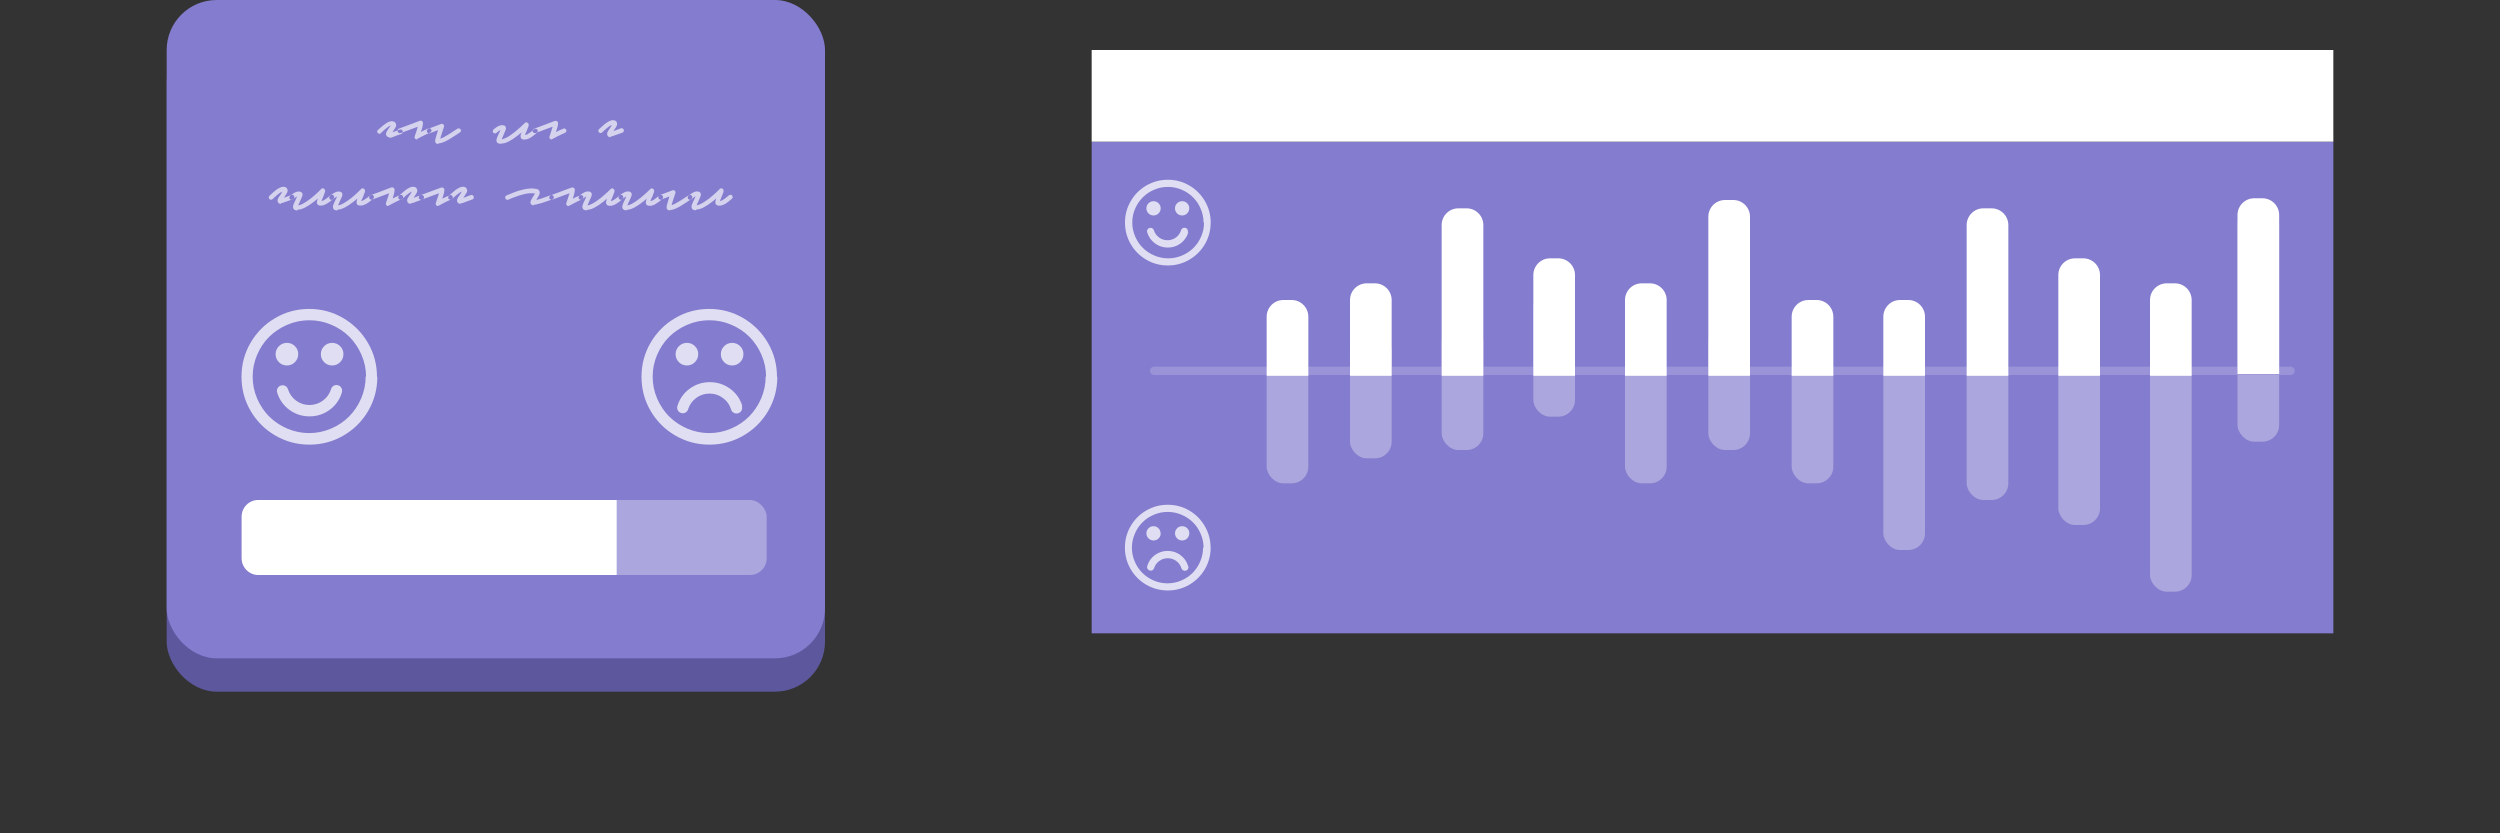 <svg xmlns="http://www.w3.org/2000/svg" viewBox="0 0 300 100">
  <rect x="0" y="0" width="300" height="100" fill="#333333" stroke="none"/>
  <g fill="none" fill-rule="evenodd">
    <path fill="#847CCE" d="M131 17h149v59H131z"/>
    <rect width="5" height="15" x="152" y="43" fill="#ABA6DD" rx="2"/>
    <rect width="5" height="15" x="162" y="40" fill="#ABA6DD" rx="2"/>
    <rect width="5" height="15" x="173" y="39" fill="#ABA6DD" rx="2"/>
    <rect width="5" height="15" x="184" y="35" fill="#ABA6DD" rx="2"/>
    <rect width="5" height="15" x="195" y="43" fill="#ABA6DD" rx="2"/>
    <rect width="5" height="15" x="205" y="39" fill="#ABA6DD" rx="2"/>
    <rect width="5" height="15" x="215" y="43" fill="#ABA6DD" rx="2"/>
    <rect width="5" height="23" x="226" y="43" fill="#ABA6DD" rx="2"/>
    <rect width="5" height="17" x="236" y="43" fill="#ABA6DD" rx="2"/>
    <rect width="5" height="20" x="247" y="43" fill="#ABA6DD" rx="2"/>
    <rect width="5" height="28" x="258" y="43" fill="#ABA6DD" rx="2"/>
    <rect width="5" height="28" x="268.5" y="25" fill="#ABA6DD" rx="2"/>
    <path fill="#9A93D7" d="M138.5 45h136.367c.276 0 .5-.224.5-.5s-.224-.5-.5-.5H138.5c-.276 0-.5.224-.5.5s.224.5.5.5z"/>
    <rect width="79" height="79" x="20" y="4" fill="#5D579E" rx="6"/>
    <rect width="79" height="79" x="20" fill="#847CCE" rx="6"/>
    <rect width="63" height="9" x="29" y="60" fill="#FFF" opacity=".32" rx="2"/>
    <path fill="#FFF" d="M74 60H31.007C29.89 60 29 60.894 29 61.997v5.006c0 1.1.9 1.997 2.007 1.997H74v-9zm199.5-15.113V25.8c0-1.107-.898-2.007-2.005-2.007h-.99c-1.11 0-2.005.898-2.005 2.007v19.087h5zm-10.5.207v-9.087c0-1.107-.898-2.007-2.005-2.007h-.99c-1.11 0-2.005.898-2.005 2.007v9.087h5zm-11 0V33.007c0-1.107-.898-2.007-2.005-2.007h-.99c-1.11 0-2.005.898-2.005 2.007v12.087h5zm-11 0V27.007c0-1.107-.898-2.007-2.005-2.007h-.99c-1.11 0-2.005.898-2.005 2.007v18.087h5zm-10 0v-7.087c0-1.107-.898-2.007-2.005-2.007h-.99c-1.11 0-2.005.898-2.005 2.007v7.087h5zm-11 0v-7.087c0-1.107-.898-2.007-2.005-2.007h-.99c-1.11 0-2.005.898-2.005 2.007v7.087h5zm-10 0V26.007c0-1.107-.898-2.007-2.005-2.007h-.99c-1.11 0-2.005.898-2.005 2.007v19.087h5zm-10 0v-9.087c0-1.107-.898-2.007-2.005-2.007h-.99c-1.11 0-2.005.898-2.005 2.007v9.087h5zm-33 0v-9.087c0-1.107-.898-2.007-2.005-2.007h-.99c-1.11 0-2.005.898-2.005 2.007v9.087h5zm22 0V33.007c0-1.107-.898-2.007-2.005-2.007h-.99c-1.11 0-2.005.898-2.005 2.007v12.087h5zm-11 0V27.007c0-1.107-.898-2.007-2.005-2.007h-.99c-1.11 0-2.005.898-2.005 2.007v18.087h5zm-21 0v-7.087c0-1.107-.898-2.007-2.005-2.007h-.99c-1.11 0-2.005.898-2.005 2.007v7.087h5z"/>
    <path fill="#FFF" d="M46.698 16.47c-.03 0-.054-.004-.072-.01-.096-.024-.163-.06-.203-.113-.04-.05-.064-.09-.076-.12-.048-.133-.035-.27.04-.41.076-.142.17-.29.284-.446.04-.04.07-.09.1-.15l.09-.15c.01 0 .02-.02.03-.03-.03.01-.08.03-.13.06s-.11.06-.17.11c-.1.07-.22.16-.34.26l-.37.33-.09.09-.09.09c-.05.05-.11.07-.19.07-.07 0-.13-.03-.18-.09-.05-.05-.07-.12-.07-.19.01-.08.04-.14.09-.18.03-.03.06-.06.1-.08l.1-.09.43-.37c.14-.11.28-.21.42-.3.14-.08.27-.14.41-.18.14-.04.27-.04.39 0 .11.03.18.08.22.13.04.05.07.1.08.14.06.14.05.28-.03.43-.08.14-.18.3-.3.48-.01.01-.02.03-.04.06-.01.03-.03.05-.05.07.09-.03.21-.08.35-.13.14-.05.32-.12.53-.2.08-.02.15-.02.22.01.07.04.11.09.14.16.03.07.03.13 0 .2s-.08.12-.15.15l-.53.18c-.15.06-.28.1-.39.15l-.15.06-.12.04c-.05.01-.08.02-.11.03-.02.01-.05.02-.08.02zm3.33.27c-.072 0-.132-.022-.18-.064-.096-.078-.123-.177-.08-.297 0-.01.02-.08.066-.22s.098-.3.158-.47l.08-.27.064-.21-.432.16-.517.19-.563.21-.558.2c-.066.02-.133.02-.203-.02s-.118-.09-.148-.16c-.024-.07-.02-.14.013-.21.034-.07.086-.12.158-.15.27-.1.55-.2.84-.31l.798-.3.6-.23.237-.09c.03-.01.06-.01.09-.02s.06 0 .09.01c.09.01.15.06.18.15.03.05.05.11.04.18 0 .07-.02.18-.05.32-.01.08-.04.16-.06.25-.03.09-.06.2-.1.32l-.02.06-.01.06c.24-.13.53-.27.88-.42.07-.03.13-.03.2 0s.12.07.15.14c.04.06.04.13.01.21-.03.07-.08.12-.14.15-.2.09-.39.18-.57.26l-.45.22c-.15.08-.28.15-.4.22-.03.03-.08.04-.13.04zm2.583.53c-.03 0-.06-.002-.09-.005s-.06-.007-.09-.013c-.07-.024-.13-.075-.18-.153-.02-.04-.03-.08-.03-.14 0-.05 0-.13.02-.23s.06-.24.11-.42.12-.41.21-.69c-.14.05-.29.1-.46.17-.17.07-.34.13-.52.2-.07.02-.13.02-.2-.02s-.12-.09-.15-.16c-.02-.07-.02-.14.02-.21.03-.07.08-.12.16-.15l.56-.21.48-.18c.14-.05.25-.1.33-.13l.13-.05c.06-.03.12-.03.17-.01.08.02.14.06.17.13.03.06.04.1.04.15l-.03.13-.03.07c0 .03-.01.06-.02.1-.04.1-.09.22-.13.37-.04.14-.09.29-.14.44-.03.09-.05.16-.07.22-.02.06-.03.12-.05.16.12-.03.28-.09.5-.21.19-.1.39-.22.6-.35.21-.14.43-.28.66-.44l.15-.09c.05-.03.1-.06.15-.1.07-.04.13-.05.21-.04.08.02.14.06.18.12.05.07.06.13.04.2-.01.06-.05.12-.12.16-.05.04-.09.07-.15.1l-.15.1c-.23.15-.45.3-.67.43-.21.14-.42.26-.61.36-.39.21-.7.31-.93.31zm7.47-.018c-.04 0-.09-.003-.13-.01-.04-.005-.08-.014-.12-.026-.11-.03-.18-.093-.22-.19-.05-.12-.05-.264.01-.436.06-.17.15-.39.29-.66.03-.05.05-.103.07-.163.03-.06.05-.117.08-.17-.07.03-.16.078-.24.148l-.26.21c-.06.05-.12.067-.2.055-.07-.012-.13-.045-.18-.1-.04-.06-.06-.125-.05-.197.02-.072.05-.135.1-.19.09-.06.17-.125.26-.197.09-.072.19-.132.29-.18.25-.126.47-.16.68-.1.1.02.17.08.22.18.05.103.05.223 0 .36-.05.14-.13.334-.25.586l-.09.216-.09.207c-.01.024-.02.045-.03.063l-.02.054c.06-.006.14-.024.23-.054.1-.03.2-.076.33-.14.13-.063.27-.148.43-.256.16-.108.35-.243.56-.405.16-.132.32-.26.46-.387.14-.126.27-.24.38-.342l.27-.252.1-.1c.07-.083.16-.11.26-.08.05.012.09.033.12.063s.06.06.07.09c.05.08.05.18.01.29-.03.11-.1.29-.2.53l-.1.23-.09.21c0 .03-.01.06-.02.1.09-.02.18-.05.27-.1.1-.06.19-.12.29-.18.1-.07.19-.14.27-.21.09-.08.16-.14.23-.2.06-.06.13-.08.2-.07.07 0 .13.03.19.09.05.06.07.12.07.19s-.03.13-.09.19c-.14.12-.28.24-.42.35-.14.11-.29.21-.43.29-.14.08-.29.14-.44.17-.15.03-.3.03-.44 0-.1-.04-.16-.1-.21-.18-.03-.09-.04-.18-.03-.28.02-.1.05-.23.11-.38l-.2.17c-.07.05-.15.11-.22.18-.83.65-1.48.98-1.94.98zm6.12-.513c-.07 0-.13-.03-.18-.07-.09-.08-.12-.18-.08-.3 0-.01.03-.08.07-.22l.16-.47.08-.27.07-.21-.43.16-.51.19-.56.21-.55.2c-.07.02-.13.02-.2-.01-.07-.04-.12-.09-.15-.16-.02-.07-.02-.13.02-.2s.09-.12.16-.15c.27-.1.55-.2.84-.31l.8-.3.6-.23.24-.09c.03 0 .06-.01.09-.01s.05 0 .08.01c.09.01.15.06.18.14.03.05.04.11.04.18s-.02.18-.05.32c-.02.08-.04.16-.07.25-.03.1-.06.2-.1.32l-.02.07-.02.06c.24-.13.54-.27.88-.41.07-.03.14-.03.2-.01.07.03.12.07.15.14.04.07.04.13.01.21-.03.07-.08.12-.14.15-.2.09-.39.18-.56.26-.18.08-.33.16-.45.22-.15.08-.29.15-.41.22-.03.03-.08.05-.13.05zm7.02-.27c-.03 0-.05-.01-.07-.01-.09-.03-.16-.06-.2-.12-.04-.05-.06-.09-.07-.12-.04-.14-.03-.27.04-.41.08-.14.17-.29.29-.45.04-.05.07-.1.1-.16s.06-.11.09-.16l.03-.04c-.03.01-.08.03-.13.05s-.11.06-.17.1c-.11.07-.22.15-.34.26-.12.1-.24.21-.37.32l-.09.09-.09.08c-.05.05-.12.07-.19.07-.07-.01-.14-.04-.18-.1-.05-.05-.08-.12-.07-.19.01-.08.04-.14.09-.19.03-.03.06-.06.1-.08l.09-.09c.15-.13.29-.26.43-.38s.28-.22.42-.3c.14-.09.27-.15.4-.19.14-.04.27-.04.39-.01.11.03.18.07.22.12.04.05.07.1.08.14.06.13.05.28-.03.42-.07.14-.17.3-.29.47-.01.01-.03.03-.04.06l-.05.08c.09-.03.2-.08.35-.13.14-.05.32-.12.53-.2.08-.02.15-.02.22.01s.11.08.14.16c.03.06.03.13-.01.2-.03.07-.08.12-.15.15-.19.06-.36.12-.52.18-.16.05-.29.1-.4.14l-.15.06-.12.04c-.05.01-.09.02-.12.03-.03.01-.05.01-.08.01zm-39.55 8c-.03 0-.05-.01-.07-.01-.09-.03-.16-.06-.2-.12-.04-.05-.06-.09-.07-.12-.05-.14-.03-.27.04-.41.08-.14.17-.29.29-.45.04-.05.07-.1.1-.16s.06-.11.09-.16l.03-.04c-.04.01-.08.03-.13.05s-.11.06-.17.1c-.11.07-.22.15-.34.26-.12.1-.24.21-.36.32l-.09.09-.09.08c-.05.05-.12.07-.19.07-.08-.01-.14-.04-.19-.1-.05-.05-.08-.12-.07-.19.01-.08.04-.14.09-.19.03-.03.06-.06.1-.09l.09-.09c.15-.13.29-.26.43-.38s.28-.22.42-.3c.14-.09.27-.15.41-.19.14-.04.27-.04.39-.01.1.03.18.07.22.13.04.05.07.1.08.14.06.14.04.28-.03.42-.08.14-.17.3-.29.48-.01.01-.03.03-.04.06l-.05.07c.09-.04.21-.08.35-.13.15-.06.32-.12.53-.21.08-.03.15-.02.22.01s.11.08.13.16c.03.06.03.13 0 .2s-.08.12-.15.15l-.52.18c-.16.05-.29.1-.4.14-.06.03-.11.05-.16.06l-.12.04c-.05.01-.08.02-.11.03-.03.01-.05.02-.09.02zm2 .78c-.05 0-.09-.01-.13-.01l-.12-.03c-.11-.03-.18-.1-.22-.19-.05-.12-.05-.27.01-.44.06-.17.15-.39.29-.66.03-.05.05-.11.07-.17.03-.06.05-.12.08-.17-.08.03-.16.08-.24.14l-.26.21c-.06.04-.13.06-.2.05-.07-.02-.13-.05-.18-.1-.05-.06-.06-.13-.05-.2.01-.08.05-.14.1-.19.09-.06.17-.13.26-.2s.19-.13.29-.18c.25-.13.47-.16.68-.1.1.02.17.08.22.18.05.1.05.22 0 .36-.05.14-.14.33-.26.58l-.09.21-.09.2-.03.06-.01.05c.06-.01.14-.03.23-.06s.2-.08.32-.14c.12-.07.27-.15.43-.26.16-.11.35-.24.56-.4.17-.14.32-.26.46-.39.15-.13.27-.24.38-.35l.26-.26.1-.1c.07-.08.16-.11.26-.08.05.01.09.03.12.06s.06.06.07.09c.05.08.05.18.01.29-.03.11-.1.29-.19.53-.04.08-.07.15-.1.23-.03.08-.06.15-.09.21 0 .03-.01.07-.02.1.08-.01.17-.04.27-.1.1-.05.19-.11.29-.18.09-.06.18-.13.27-.21.08-.07.16-.14.22-.19.06-.06.13-.08.2-.07.07 0 .13.03.19.09.05.06.07.12.07.19s-.03.13-.09.19c-.14.12-.28.24-.42.35-.14.11-.29.21-.44.29-.14.08-.29.14-.44.17-.15.03-.29.03-.44 0-.1-.03-.16-.09-.21-.18-.04-.08-.05-.17-.03-.27.02-.1.05-.23.11-.38l-.2.17-.22.18c-.83.65-1.48.98-1.94.98zm4.79 0c-.05 0-.09-.01-.13-.01l-.12-.03c-.11-.03-.18-.1-.22-.19-.05-.12-.05-.27.01-.44.06-.17.15-.39.29-.66.03-.05.05-.11.08-.17.03-.06.05-.12.08-.17-.08.03-.16.08-.25.14l-.26.21c-.06.04-.12.06-.2.05-.07-.02-.13-.05-.18-.1-.05-.06-.06-.13-.05-.2.01-.08.05-.14.1-.19.09-.06.17-.13.26-.2s.19-.13.29-.18c.25-.13.47-.16.68-.1.09.02.17.08.21.18.05.1.05.22 0 .36-.05.14-.14.33-.26.58l-.09.21-.09.2-.02.06c-.01.02-.01.04-.02.05.06-.01.14-.03.23-.06s.2-.08.33-.14c.13-.07.27-.15.43-.26.16-.11.35-.24.56-.4.16-.14.31-.26.46-.39.14-.13.27-.24.38-.35.11-.11.2-.19.26-.26l.1-.1c.08-.08.16-.11.26-.08.05.01.09.03.12.06s.06.06.07.09c.04.08.05.18.01.29-.04.11-.1.29-.2.53-.04.08-.07.15-.1.23l-.1.21-.03.1c.08-.01.17-.04.27-.1.09-.05.19-.11.29-.18.1-.06.19-.13.27-.21.09-.07.16-.14.23-.19.06-.06.13-.08.2-.07.08 0 .14.03.19.09.05.06.07.12.07.19s-.03.13-.09.19c-.14.12-.28.24-.42.35-.14.11-.29.21-.44.29-.15.08-.3.14-.45.17-.15.03-.3.03-.44 0-.1-.03-.17-.09-.21-.18-.03-.08-.04-.17-.03-.27s.05-.23.1-.38c-.06.06-.13.11-.2.17-.07.05-.14.11-.22.18-.83.65-1.47.98-1.93.98zm6.12-.52c-.07 0-.13-.02-.18-.07-.09-.08-.12-.18-.08-.3 0-.01.02-.08.07-.22l.16-.47.08-.27c.03-.08.05-.15.07-.21l-.43.16-.51.19-.56.21-.55.2c-.06.02-.13.02-.2-.02-.07-.03-.11-.09-.14-.16-.03-.07-.02-.13.01-.2s.09-.12.16-.15l.85-.31.79-.3.6-.23.24-.09c.03-.01.06-.01.09-.01.02-.01.05 0 .08.01.09.01.15.06.18.14.03.05.05.11.04.18 0 .07-.01.18-.04.32-.02.07-.04.16-.06.25-.03.09-.06.2-.1.32 0 .02-.01.04-.01.06-.01.02-.01.04-.02.06.24-.13.54-.27.88-.41.07-.03.13-.03.2-.01.07.02.12.07.15.14.04.06.04.13.01.2s-.08.12-.14.15c-.2.09-.39.18-.57.26l-.45.23c-.15.07-.28.15-.4.21-.03.03-.08.04-.13.04zm2.65-.27c-.03 0-.05-.01-.07-.01-.09-.03-.16-.06-.2-.12-.04-.05-.06-.09-.08-.12-.04-.14-.03-.27.04-.41.08-.14.17-.29.29-.45.04-.05.07-.1.1-.16s.06-.11.09-.16l.03-.04c-.03.01-.08.03-.13.05s-.11.06-.17.11c-.1.06-.22.15-.34.25-.12.1-.24.21-.37.33-.03.03-.06.06-.09.08-.03.03-.07.06-.1.09-.05.04-.12.07-.19.06-.07 0-.13-.03-.18-.09-.05-.06-.08-.12-.07-.2.01-.08.04-.14.09-.18.03-.03.06-.06.1-.09.04-.03.07-.06.1-.09.15-.13.29-.26.43-.38s.28-.22.42-.3c.14-.09.27-.15.41-.19.14-.04.27-.04.4-.01.1.03.17.07.22.13.04.05.07.1.08.14.06.14.04.28-.03.42-.08.15-.17.31-.29.48-.01.01-.03.03-.04.06-.02.03-.03.06-.05.08.09-.03.21-.08.35-.13.14-.05.31-.12.52-.2.08-.03.15-.02.22.01s.11.08.14.16c.03.07.03.13 0 .2s-.08.12-.15.15l-.52.18c-.16.06-.29.1-.4.15l-.16.06-.12.04c-.05.01-.08.02-.11.03-.02.01-.05.01-.08.01zm3.33.27c-.07 0-.13-.02-.18-.07-.09-.08-.12-.18-.08-.3 0-.01.02-.08.07-.22l.16-.47.08-.27c.03-.08.05-.15.07-.21l-.43.16-.52.19c-.18.07-.37.14-.56.21l-.56.21c-.06.02-.13.02-.2-.02s-.12-.09-.15-.16c-.02-.07-.02-.13.02-.2s.09-.12.16-.15l.85-.31.8-.3.6-.22.24-.09c.03-.01.06-.01.09-.01.03-.01.06 0 .09.01.09.01.14.06.18.14.03.05.04.11.04.18 0 .07-.02.18-.05.32-.02.07-.04.16-.07.25-.02.09-.06.2-.1.32l-.02.06-.01.06c.24-.13.54-.27.89-.41.06-.03.13-.04.19-.01.07.03.12.08.15.14.04.07.04.14.01.21-.03.07-.08.12-.15.15-.21.09-.39.18-.57.26-.17.09-.32.16-.45.23-.15.08-.28.15-.4.22-.04.03-.08.04-.14.04zm2.65-.27c-.03 0-.05-.01-.07-.01-.09-.03-.16-.06-.2-.12-.04-.05-.06-.09-.07-.12-.04-.14-.03-.27.04-.41.08-.14.17-.29.29-.45.04-.05.07-.1.1-.16s.06-.11.09-.16l.03-.04c-.03.01-.08.03-.13.05s-.11.06-.17.11c-.1.06-.22.15-.34.25-.12.1-.24.21-.37.33-.03.03-.06.06-.09.08-.04.03-.07.06-.1.09-.05.04-.11.07-.19.06-.07 0-.13-.03-.18-.09-.05-.06-.08-.12-.07-.2.01-.08.04-.14.1-.18l.09-.09c.04-.03.07-.06.1-.09.15-.13.29-.26.43-.38s.28-.22.42-.3c.14-.09.27-.15.41-.19.14-.04.27-.04.4-.01.1.03.17.07.21.13.05.05.07.1.08.14.06.14.05.28-.03.42-.08.15-.18.31-.3.48-.01.01-.02.03-.04.06l-.05.08c.09-.03.21-.08.35-.13.14-.05.32-.12.53-.2.08-.03.15-.02.22.01s.11.08.14.16c.03.07.03.13 0 .2s-.08.12-.14.15l-.52.18-.39.15-.16.06-.12.04c-.05.01-.09.02-.11.03-.02.01-.05.01-.08.01h-.01zm8.81.18c-.04 0-.08-.01-.11-.02-.11-.03-.19-.09-.24-.21-.03-.1-.02-.22.03-.34.06-.13.14-.27.24-.43l.11-.17.09-.16c.02-.03.04-.06.05-.09-.18-.03-.39-.04-.62-.03-.24.01-.51.06-.8.14-.27.06-.54.15-.84.26-.29.1-.61.22-.94.37-.07.03-.13.03-.2 0-.06-.03-.11-.08-.14-.14-.04-.07-.04-.14-.01-.21.03-.08.08-.13.15-.16.34-.15.67-.28.97-.4.3-.11.59-.2.87-.27.74-.19 1.34-.22 1.81-.09.14.03.24.12.29.25.06.14.04.29-.03.45-.08.16-.17.33-.28.5-.01.01-.02.03-.03.05l-.03.06c.14-.03.34-.09.61-.18.27-.09.64-.22 1.12-.4.07-.03.14-.02.21.01.07.03.11.08.14.15.03.07.03.13 0 .2s-.09.12-.17.15l-.75.26c-.23.08-.43.14-.61.2-.25.07-.43.12-.55.14-.12.03-.22.04-.28.04zm4.2.09c-.07 0-.13-.02-.18-.07-.09-.08-.12-.18-.08-.3 0-.01.03-.08.07-.22l.16-.47c.03-.1.06-.19.09-.27l.06-.21-.43.16-.52.19-.56.21-.56.21c-.06.02-.13.02-.2-.02-.07-.03-.12-.09-.15-.16-.02-.07-.02-.13.02-.2s.09-.12.16-.15c.27-.1.55-.2.84-.31l.8-.3.6-.22.24-.09c.03-.01.06-.01.09-.01.03-.01.06 0 .09.01.09.01.15.06.18.14.03.05.05.11.04.18 0 .07-.02.18-.05.32-.02.07-.04.16-.06.25s-.06.2-.1.32c0 .02-.01.04-.01.06l-.02.06c.24-.13.54-.27.89-.41.07-.03.13-.04.2-.01s.11.08.14.14c.04.07.04.14.01.21-.03.07-.08.12-.14.15-.2.09-.39.18-.56.26l-.45.23c-.15.08-.28.15-.4.22-.04.03-.08.04-.14.04zm2.17.51c-.05 0-.09-.01-.13-.01l-.12-.03c-.11-.03-.18-.1-.22-.19-.05-.12-.05-.27.01-.44.06-.17.15-.39.29-.66.03-.05.05-.11.07-.17.03-.06.05-.12.08-.17-.08.03-.16.08-.24.14l-.26.21c-.06.05-.13.06-.2.05-.07-.02-.13-.05-.18-.1-.05-.06-.07-.13-.06-.2.01-.07.05-.14.1-.19.09-.06.17-.13.26-.2s.19-.13.29-.18c.25-.13.47-.16.68-.1.1.02.17.08.22.18.05.1.05.22 0 .36-.05.14-.14.33-.26.58l-.09.21-.09.21c-.01.02-.02.04-.02.06l-.01.05c.06-.01.14-.03.23-.06s.2-.08.33-.14c.13-.07.27-.15.43-.26.17-.11.35-.25.56-.41.16-.13.32-.26.46-.39.15-.13.27-.24.38-.34.11-.1.2-.19.26-.25l.1-.1c.07-.09.16-.11.26-.08.05.01.09.03.12.06s.06.06.07.09c.04.08.05.18.01.29-.04.11-.1.29-.2.53-.03.08-.07.15-.1.23l-.1.22-.03.1c.08-.02.17-.05.27-.1l.29-.18c.1-.07.18-.14.27-.21.08-.08.16-.14.22-.19.07-.06.13-.08.2-.07.08 0 .14.03.19.09.05.06.07.12.07.2 0 .07-.03.13-.09.19-.14.12-.28.24-.42.35-.14.11-.29.2-.43.29-.15.08-.3.14-.45.17-.15.03-.3.03-.44-.01-.1-.04-.17-.1-.21-.18-.04-.08-.05-.17-.03-.27.02-.1.05-.23.11-.38-.06.06-.13.11-.2.17-.07.05-.14.11-.22.18-.83.65-1.47.98-1.93.98zm4.79 0c-.04 0-.09-.01-.13-.01l-.12-.03c-.11-.03-.18-.1-.22-.19-.05-.12-.05-.27.01-.44.06-.17.15-.39.29-.66l.07-.17c.03-.06.05-.12.08-.17-.08.03-.16.08-.24.14l-.26.21c-.06.05-.13.06-.2.05-.07-.02-.14-.05-.18-.1-.05-.06-.07-.13-.05-.2.01-.07.05-.14.1-.19.09-.06.17-.13.26-.2s.19-.13.29-.18c.25-.13.47-.16.67-.1.1.02.17.08.22.18.05.1.05.22 0 .36-.05.14-.14.33-.26.58-.03.07-.06.14-.1.21l-.09.21-.02.06c0 .01-.01.03-.02.05.06-.01.14-.03.23-.06s.2-.08.33-.14c.12-.07.26-.15.42-.26.16-.11.35-.25.56-.41.16-.13.31-.26.46-.39.15-.13.27-.24.38-.34.11-.1.2-.19.26-.25l.1-.1c.07-.09.16-.11.26-.08.05.01.09.03.12.06s.05.06.07.09c.04.08.05.18.01.29-.04.11-.1.29-.2.53-.04.08-.07.15-.11.23l-.09.22c0 .03-.01.06-.02.1.08-.02.17-.05.27-.1.09-.06.19-.12.28-.18.1-.07.19-.14.27-.21.09-.08.16-.14.23-.19.06-.06.13-.08.2-.07.07 0 .14.03.19.09.05.06.07.12.07.2 0 .07-.03.13-.09.19-.14.12-.28.24-.42.35-.15.11-.29.2-.44.29-.15.08-.29.14-.44.17-.15.03-.3.03-.44-.01-.1-.04-.17-.1-.21-.18-.04-.08-.05-.17-.03-.27s.05-.23.107-.38c-.067.06-.13.11-.2.17l-.22.18c-.83.65-1.47.98-1.937.98zm5.21.01c-.03 0-.06 0-.09-.01l-.1-.02c-.07-.03-.13-.08-.18-.16-.02-.04-.03-.08-.03-.14 0-.05 0-.13.02-.23s.06-.24.11-.42.12-.41.21-.69c-.14.05-.29.1-.46.17l-.52.2c-.06.02-.13.02-.2-.02s-.11-.09-.14-.16c-.02-.07-.02-.14.01-.21.04-.07.09-.12.16-.15l.56-.21.48-.18c.14-.05.25-.09.33-.13l.13-.05c.06-.03.12-.03.17-.01.08.01.14.06.18.13.03.06.04.11.03.15l-.04.14c-.01.02-.02.05-.02.07l-.03.1c-.04.1-.08.22-.13.37s-.09.29-.14.44l-.07.22-.04.16c.12-.02.28-.09.5-.21.19-.1.39-.22.6-.35.21-.13.43-.28.66-.43l.15-.09c.05-.03.1-.06.14-.1.07-.04.14-.06.21-.04.07.01.13.05.18.12.04.07.06.13.04.2s-.05.13-.12.17c-.05.04-.1.07-.15.11l-.16.11-.66.43c-.21.14-.42.26-.61.36-.39.2-.7.31-.93.31zm3.1-.02c-.05 0-.09-.01-.13-.01l-.12-.03c-.11-.03-.18-.1-.22-.19-.05-.12-.05-.27.01-.44.06-.17.15-.39.29-.66l.07-.17c.03-.06.05-.12.08-.17-.08.03-.16.08-.25.15l-.26.21c-.06.05-.13.06-.2.05-.07-.01-.13-.05-.18-.1-.05-.06-.06-.13-.05-.2.01-.07.05-.14.1-.19.09-.06.17-.13.26-.2s.19-.13.29-.18c.24-.13.47-.16.67-.1.1.02.17.08.22.18.05.1.05.22 0 .36-.05.14-.13.33-.25.58l-.09.21-.09.2-.03.06-.01.05c.06-.01.14-.03.23-.06s.2-.08.33-.14c.13-.07.27-.15.43-.26.17-.11.35-.24.56-.4.16-.13.32-.26.46-.39.15-.13.27-.24.38-.34l.26-.26.1-.1c.07-.08.16-.11.26-.08.05.01.09.03.12.06s.05.06.07.09c.04.08.05.18.01.29-.04.12-.1.29-.2.53l-.1.24c-.03.08-.06.15-.09.21 0 .03-.01.06-.02.1.09-.02.17-.05.27-.1l.29-.18c.1-.07.19-.14.27-.22.09-.07.16-.14.23-.19.06-.05.12-.08.2-.07.07 0 .138.03.19.09.05.06.07.12.07.2-.003.07-.034.13-.094.19-.14.12-.28.24-.42.35-.14.11-.29.21-.43.29-.15.08-.3.14-.45.17-.15.03-.29.03-.44-.01-.09-.04-.16-.1-.207-.18-.04-.09-.05-.18-.03-.28.01-.1.047-.23.1-.38-.065.06-.13.11-.2.17-.07.05-.145.11-.22.18-.83.65-1.476.98-1.94.98z" opacity=".654"/>
    <path fill="#FFF" d="M41.023 47.112c-.26.855-.75 1.545-1.463 2.068-.714.523-1.52.784-2.417.784-.898 0-1.704-.26-2.418-.784-.713-.523-1.2-1.213-1.463-2.068-.056-.177-.042-.348.043-.514.085-.166.22-.278.403-.334.176-.057.348-.042.514.042.166.085.277.22.334.403.177.56.503 1.02.98 1.37.478.35 1.013.52 1.607.52.594 0 1.13-.18 1.606-.53.47-.35.8-.81.98-1.38.05-.19.17-.32.34-.41.17-.09.34-.1.52-.04.17.05.3.17.39.33.08.16.1.33.04.51zM35.786 42.5c0 .375-.133.694-.398.96-.265.265-.585.397-.96.397-.374 0-.694-.132-.96-.397-.264-.266-.397-.585-.397-.96s.14-.694.4-.96c.27-.265.59-.397.96-.397.38 0 .7.132.96.397.27.266.4.585.4.96zm5.428 0c0 .375-.132.694-.397.96-.265.265-.585.397-.96.397-.374 0-.694-.132-.96-.397-.264-.266-.397-.585-.397-.96s.133-.694.398-.96c.265-.265.585-.397.96-.397.374 0 .694.132.96.397.264.266.396.585.396.96zm2.715 2.714c0-.92-.19-1.797-.55-2.634-.36-.838-.85-1.56-1.45-2.163-.61-.605-1.33-1.087-2.17-1.448-.84-.36-1.72-.54-2.64-.54-.92 0-1.8.18-2.64.54-.84.36-1.56.84-2.17 1.44-.61.6-1.09 1.32-1.45 2.16-.36.83-.54 1.71-.54 2.63 0 .92.18 1.79.54 2.63.36.83.85 1.56 1.45 2.16.61.6 1.33 1.08 2.16 1.44.84.36 1.71.54 2.63.54.92 0 1.79-.18 2.63-.54.84-.36 1.56-.85 2.16-1.45.6-.61 1.09-1.33 1.45-2.17.36-.84.54-1.72.54-2.64zm1.35 0c0 1.478-.37 2.84-1.09 4.088-.73 1.247-1.72 2.235-2.97 2.963-1.25.728-2.61 1.092-4.09 1.092s-2.84-.364-4.09-1.092c-1.25-.728-2.24-1.716-2.97-2.963-.73-1.248-1.09-2.61-1.09-4.088 0-1.477.36-2.84 1.09-4.087.73-1.248 1.71-2.235 2.96-2.963 1.24-.73 2.61-1.093 4.08-1.093 1.47 0 2.84.37 4.08 1.1 1.24.73 2.23 1.72 2.96 2.97.73 1.25 1.09 2.61 1.09 4.09zm97.31-17.3c-.17.54-.48.974-.93 1.305-.45.33-.96.49-1.53.49s-1.08-.17-1.53-.5c-.45-.33-.76-.77-.93-1.31-.04-.11-.03-.22.02-.33.05-.11.13-.18.25-.21.11-.04.22-.03.32.02s.17.14.21.25c.11.36.32.65.62.87.3.22.64.33 1.01.33s.71-.11 1.01-.33c.3-.22.5-.51.62-.87.03-.12.1-.2.21-.25.11-.06.22-.06.33-.03.11.03.19.1.24.21.05.1.06.21.03.32zM139.28 25c0 .237-.08.44-.25.606-.17.167-.37.25-.604.25-.24 0-.44-.083-.61-.25-.167-.167-.25-.37-.25-.606 0-.237.084-.44.252-.606.17-.167.37-.25.61-.25.234 0 .436.083.604.25.168.167.25.37.25.606zm3.43 0c0 .237-.082.44-.25.606-.17.167-.37.25-.606.25s-.438-.083-.606-.25c-.164-.167-.25-.37-.25-.606 0-.237.086-.44.25-.606.17-.167.37-.25.61-.25s.44.083.605.25c.168.167.25.37.25.606zm1.716 1.714c0-.58-.117-1.135-.345-1.664-.22-.53-.53-.984-.91-1.366-.38-.382-.83-.686-1.36-.914-.53-.228-1.08-.34-1.66-.34-.58 0-1.13.112-1.66.34-.53.228-.98.532-1.36.914-.38.382-.69.837-.92 1.366-.23.53-.34 1.084-.34 1.664 0 .58.12 1.135.35 1.664.23.53.53.985.92 1.366.38.382.84.687 1.37.914.53.228 1.09.342 1.67.342.58 0 1.14-.114 1.67-.342.53-.227.98-.532 1.37-.914.38-.38.69-.837.92-1.366.23-.53.34-1.083.34-1.664zm.854 0c0 .933-.23 1.794-.69 2.582-.46.788-1.084 1.412-1.872 1.87-.784.46-1.644.69-2.58.69s-1.79-.23-2.58-.69c-.786-.458-1.41-1.082-1.87-1.87-.46-.788-.69-1.65-.69-2.582 0-.933.23-1.793.69-2.58.46-.79 1.084-1.413 1.87-1.873.79-.46 1.65-.69 2.584-.69.934 0 1.794.23 2.58.69.79.46 1.414 1.09 1.874 1.88.46.79.69 1.65.69 2.58z" opacity=".746"/>
    <path fill="#FFF" d="M142.594 67.944c.035.112.027.22-.027.325-.054.1-.136.17-.248.21-.12.03-.23.02-.33-.03-.11-.06-.18-.14-.22-.26-.11-.36-.32-.65-.62-.87-.3-.22-.64-.33-1.02-.33s-.72.11-1.02.33c-.3.22-.51.51-.62.87-.04.11-.11.2-.21.25-.11.05-.22.06-.33.02-.12-.04-.2-.11-.25-.21-.06-.11-.07-.22-.03-.33.16-.54.47-.98.92-1.31.45-.33.96-.5 1.52-.5s1.08.16 1.53.49c.45.33.76.76.92 1.3zM139.286 64c0 .237-.084.44-.25.606-.17.167-.37.25-.607.25-.24 0-.44-.083-.61-.25-.17-.167-.25-.37-.25-.606 0-.237.08-.44.25-.606.16-.167.37-.25.6-.25.23 0 .43.083.6.25.16.167.25.37.25.606zm3.428 0c0 .237-.083.44-.25.606-.168.167-.37.25-.607.25-.236 0-.438-.083-.606-.25-.16-.167-.25-.37-.25-.606 0-.237.09-.44.25-.606.17-.167.37-.25.61-.25s.44.083.61.25c.17.167.25.37.25.606zm1.715 1.714c0-.58-.12-1.135-.35-1.664-.23-.53-.53-.984-.92-1.366-.38-.382-.84-.686-1.37-.914-.53-.228-1.09-.34-1.67-.34-.58 0-1.14.112-1.66.34-.53.228-.99.532-1.37.914-.38.382-.69.837-.91 1.366-.23.53-.35 1.084-.35 1.664 0 .58.11 1.135.34 1.664.22.53.53.985.91 1.366.38.382.84.687 1.36.914.53.228 1.08.342 1.66.342.58 0 1.13-.114 1.66-.342.53-.227.98-.532 1.36-.914.38-.38.68-.837.91-1.366.23-.53.34-1.083.34-1.664zm.85 0c0 .933-.23 1.794-.69 2.582-.46.788-1.09 1.412-1.87 1.87-.79.46-1.65.69-2.58.69s-1.8-.23-2.59-.69c-.79-.458-1.41-1.082-1.87-1.87-.46-.788-.69-1.65-.69-2.582 0-.933.23-1.793.69-2.58.46-.79 1.08-1.413 1.87-1.873.79-.46 1.65-.69 2.58-.69.93 0 1.79.23 2.58.69.79.46 1.41 1.09 1.87 1.88.46.79.69 1.65.69 2.58z" opacity=".75"/>
    <path fill="#FFF" d="M89.023 48.745c.057.177.043.348-.042.514-.08.16-.21.27-.39.33-.17.05-.35.04-.52-.04-.17-.09-.28-.22-.34-.41-.17-.57-.5-1.03-.98-1.38-.47-.35-1.01-.53-1.6-.53-.59 0-1.13.17-1.6.52-.48.35-.8.8-.98 1.37-.06.18-.17.31-.33.4-.16.08-.34.1-.51.04-.18-.06-.32-.17-.4-.33-.08-.17-.1-.34-.04-.52.27-.86.75-1.54 1.47-2.07.72-.52 1.52-.78 2.42-.78.9 0 1.7.26 2.42.78s1.21 1.21 1.47 2.07zM83.786 42.5c0 .375-.133.694-.398.96-.265.265-.585.397-.96.397-.374 0-.694-.132-.96-.397-.264-.266-.397-.585-.397-.96s.14-.694.4-.96c.27-.265.59-.397.96-.397.38 0 .7.132.96.397.27.266.4.585.4.96zm5.428 0c0 .375-.132.694-.397.96-.265.265-.585.397-.96.397-.374 0-.694-.132-.96-.397-.264-.266-.397-.585-.397-.96s.133-.694.398-.96c.265-.265.585-.397.96-.397.374 0 .694.132.96.397.264.266.396.585.396.96zm2.715 2.714c0-.92-.19-1.797-.55-2.634-.36-.838-.85-1.56-1.45-2.163-.61-.605-1.33-1.087-2.17-1.448-.84-.36-1.72-.54-2.64-.54-.92 0-1.8.18-2.64.54-.84.36-1.56.84-2.17 1.44-.61.6-1.09 1.32-1.45 2.16-.36.83-.54 1.71-.54 2.63 0 .92.18 1.79.54 2.63.36.83.85 1.56 1.45 2.16.61.6 1.33 1.08 2.16 1.44.84.36 1.71.54 2.63.54.92 0 1.79-.18 2.63-.54.84-.36 1.56-.85 2.16-1.45.6-.61 1.09-1.33 1.45-2.17.36-.84.54-1.72.54-2.64zm1.35 0c0 1.478-.37 2.84-1.09 4.088-.73 1.247-1.72 2.235-2.97 2.963-1.25.728-2.61 1.092-4.09 1.092s-2.84-.364-4.09-1.092c-1.25-.728-2.24-1.716-2.97-2.963-.73-1.248-1.09-2.61-1.09-4.088 0-1.477.36-2.84 1.09-4.087.73-1.248 1.71-2.235 2.96-2.963 1.24-.73 2.61-1.093 4.08-1.093 1.47 0 2.84.37 4.08 1.1 1.24.73 2.23 1.72 2.96 2.97.73 1.25 1.09 2.61 1.09 4.09z" opacity=".746"/>
    <path fill="#FFF" d="M131 6h149v11H131z"/>
  </g>
</svg>
